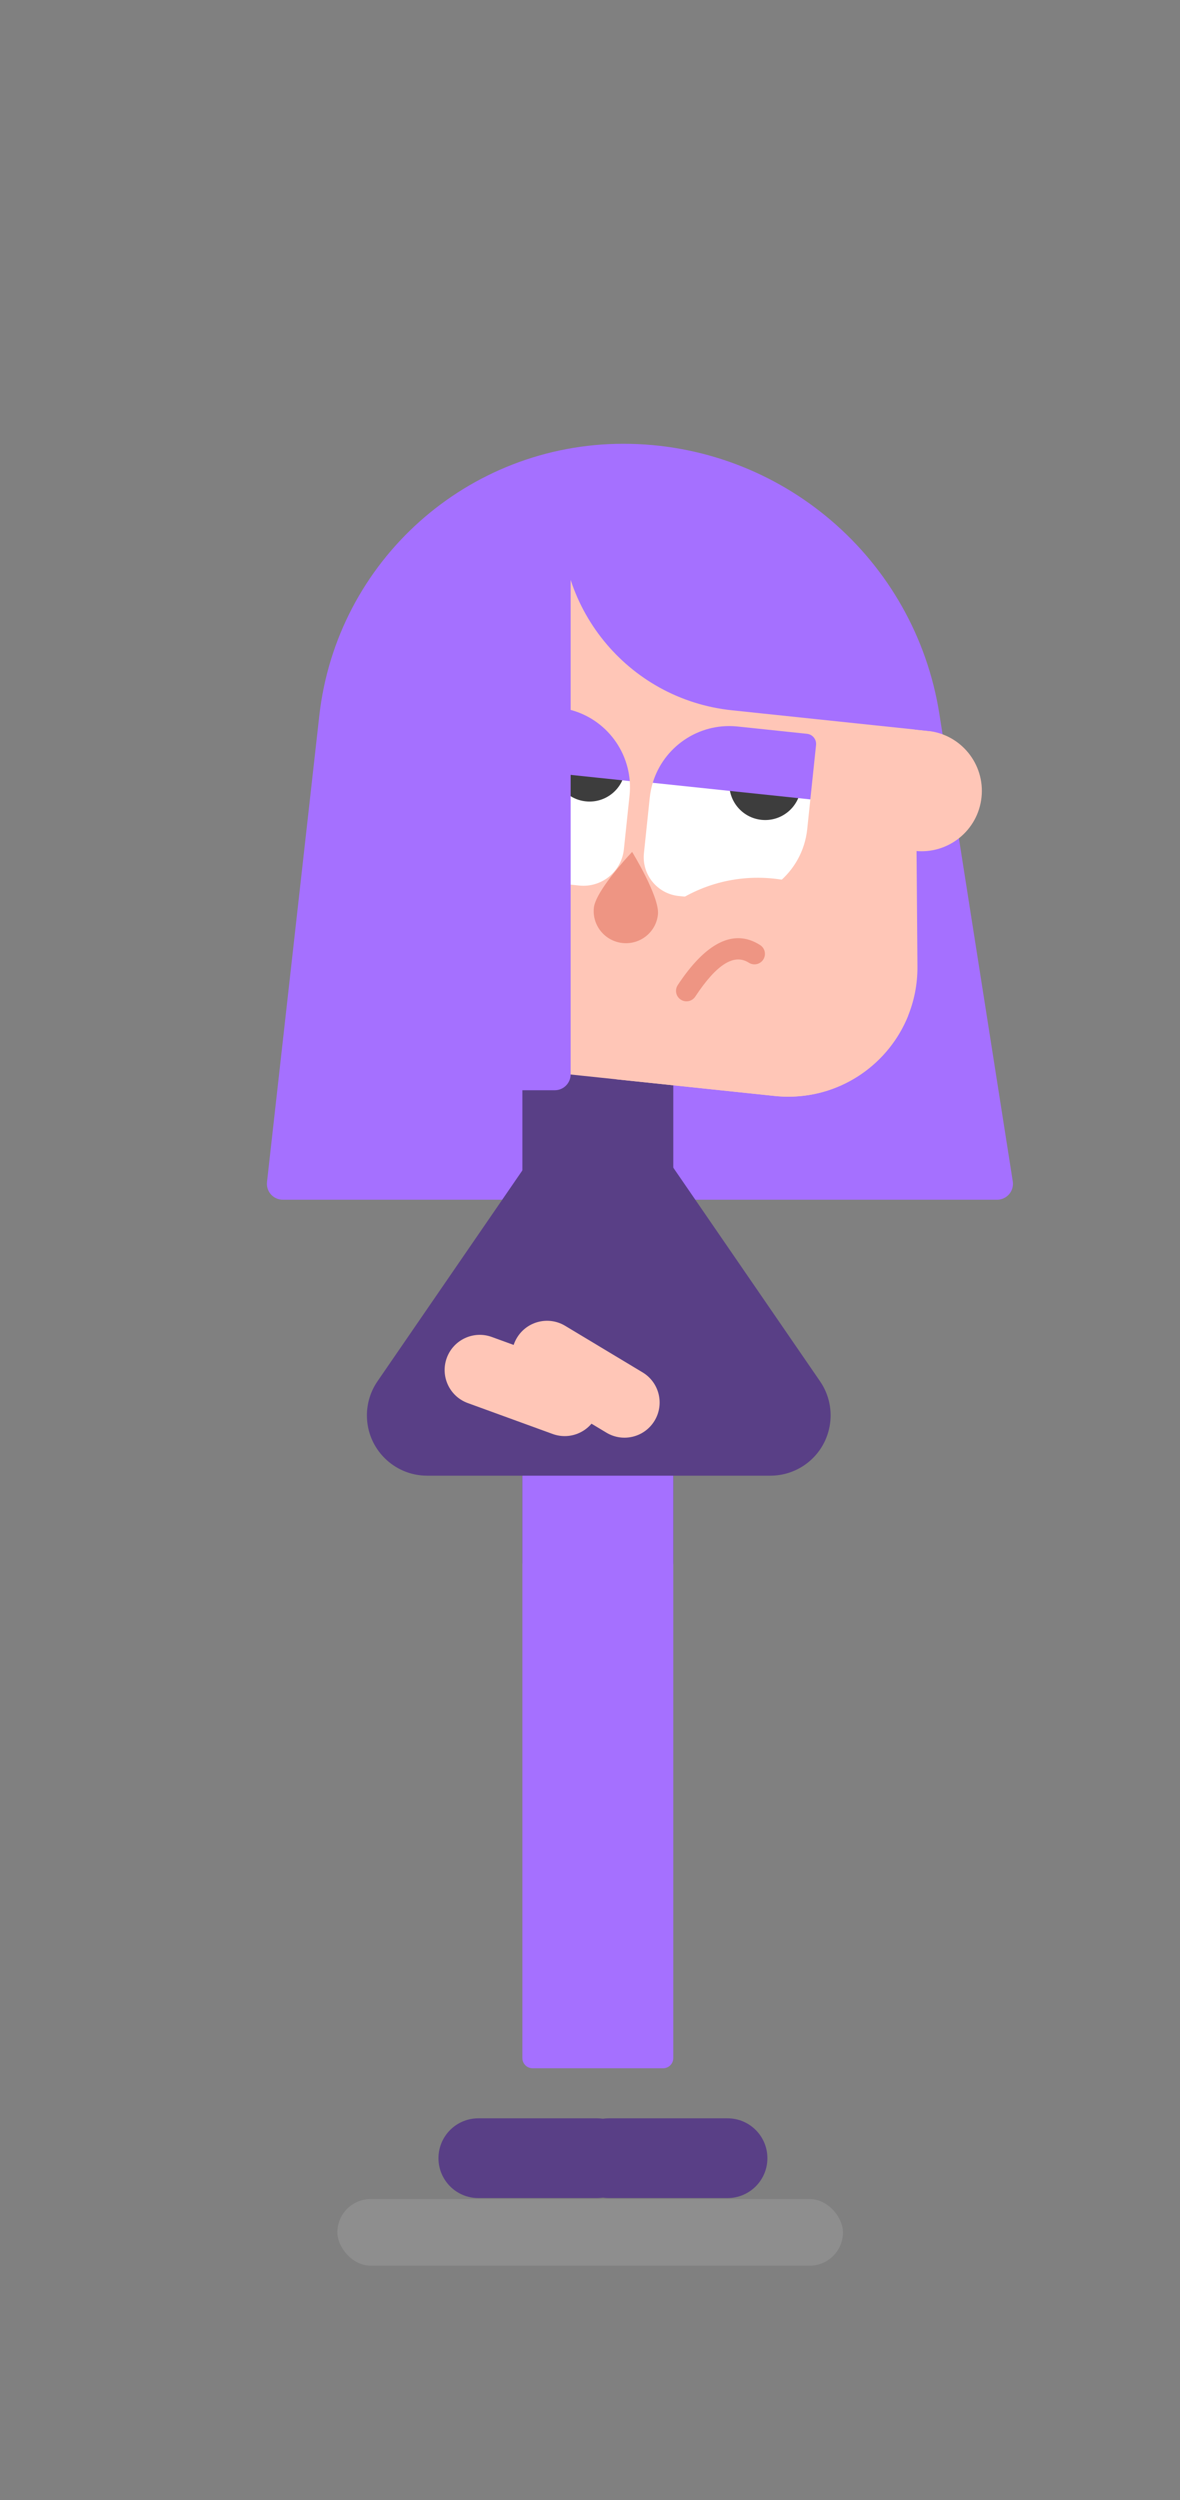 <svg viewBox="0 0 145 307" fill="none" xmlns="http://www.w3.org/2000/svg"><rect x="0" y="0" width="145" height="307" fill="#808080" stroke="none"/><path fill-rule="evenodd" clip-rule="evenodd" d="M69.918 265.021C69.918 262.316 72.11 260.124 74.814 260.124H89.403C92.107 260.124 94.299 262.316 94.299 265.021C94.299 267.725 92.107 269.917 89.403 269.917H74.814C72.11 269.917 69.918 267.725 69.918 265.021Z" fill="#593F86"/><path fill-rule="evenodd" clip-rule="evenodd" d="M53.879 265.021C53.879 262.316 56.071 260.124 58.775 260.124H73.364C76.068 260.124 78.26 262.316 78.26 265.021C78.26 267.725 76.068 269.917 73.364 269.917H58.775C56.071 269.917 53.879 267.725 53.879 265.021Z" fill="#593F86"/><path fill-rule="evenodd" clip-rule="evenodd" d="M76.602 54.495C95.958 54.495 112.434 68.585 115.438 87.707L124.451 145.07C124.618 146.134 123.891 147.132 122.827 147.299C122.727 147.315 122.626 147.323 122.524 147.323H34.747C33.67 147.323 32.797 146.45 32.797 145.372C32.797 145.3 32.801 145.227 32.809 145.155L39.234 87.904C41.369 68.879 57.457 54.495 76.602 54.495Z" fill="#A570FF"/><path fill-rule="evenodd" clip-rule="evenodd" d="M65.442 130.218H81.484C82.175 130.218 82.734 130.778 82.734 131.468V191.887C82.734 192.578 82.175 193.137 81.484 193.137H65.442C64.751 193.137 64.191 192.578 64.191 191.887V131.468C64.191 130.778 64.751 130.218 65.442 130.218Z" fill="#593F86"/><path fill-rule="evenodd" clip-rule="evenodd" d="M111.143 89.45L114.016 89.752C118.086 90.18 121.039 93.826 120.611 97.897C120.183 101.967 116.537 104.92 112.466 104.492L109.594 104.19C105.523 103.762 102.57 100.116 102.998 96.046C103.426 91.975 107.072 89.022 111.143 89.45Z" fill="#FFC6B7"/><path fill-rule="evenodd" clip-rule="evenodd" d="M83.744 60.433C100.015 62.143 112.406 75.799 112.532 92.159L112.737 118.673C112.804 127.44 105.752 134.602 96.985 134.669C96.39 134.674 95.795 134.645 95.204 134.583L55.451 130.405C46.731 129.488 40.406 121.677 41.323 112.958C41.401 112.207 41.534 111.463 41.719 110.731L48.145 85.281C52.181 69.298 67.35 58.71 83.744 60.433Z" fill="#FFC6B7"/><path fill-rule="evenodd" clip-rule="evenodd" d="M83.744 58.438C99.221 60.064 112.814 74.306 114.211 89.772L89.926 87.22C77.073 85.869 67.748 74.354 69.099 61.5L69.29 59.679C73.802 58.351 78.715 57.909 83.744 58.438Z" fill="#A570FF"/><path fill-rule="evenodd" clip-rule="evenodd" d="M80.212 96.127C80.034 96.714 79.91 97.325 79.843 97.957L79.128 104.76C78.852 107.392 80.761 109.75 83.393 110.026L88.397 110.552C93.793 111.119 98.627 107.205 99.194 101.809C99.194 101.809 99.449 99.379 99.577 98.163C99.412 95.937 82.192 92.22 80.212 96.127Z" fill="white"/><path fill-rule="evenodd" clip-rule="evenodd" d="M98.414 96.75C98.159 99.172 95.989 100.93 93.567 100.675C91.144 100.42 89.387 98.25 89.642 95.828L98.414 96.75Z" fill="#3D3D3D"/><path fill-rule="evenodd" clip-rule="evenodd" d="M80.211 96.128C81.535 91.751 85.789 88.773 90.496 89.2L90.639 89.214L99.166 90.11C99.837 90.181 100.328 90.771 100.282 91.439L100.278 91.484L99.576 98.164L80.211 96.128Z" fill="#A570FF"/><path fill-rule="evenodd" clip-rule="evenodd" d="M77.384 95.916C77.428 96.499 77.421 97.094 77.358 97.696L76.664 104.291C76.376 107.038 73.915 109.03 71.169 108.742L66.372 108.237C60.976 107.67 57.062 102.836 57.629 97.441C57.629 97.441 57.96 94.286 58.126 92.709C58.322 90.845 75.414 91.726 77.384 95.916Z" fill="white"/><path fill-rule="evenodd" clip-rule="evenodd" d="M76.832 94.481C76.577 96.904 74.407 98.661 71.985 98.406C69.562 98.152 67.805 95.982 68.06 93.559L76.832 94.481Z" fill="#3D3D3D"/><path fill-rule="evenodd" clip-rule="evenodd" d="M60.089 86.003L68.615 86.899C73.409 87.403 77.034 91.275 77.385 95.917L58.004 93.88L58.715 87.116C58.787 86.429 59.402 85.931 60.089 86.003Z" fill="#A570FF"/><path fill-rule="evenodd" clip-rule="evenodd" d="M95.063 107.888C104.057 108.834 110.867 116.073 111.574 124.77C109.23 130.535 103.595 134.619 96.985 134.67C96.39 134.674 95.795 134.645 95.204 134.583L75.702 132.534C74.791 129.996 74.423 127.219 74.724 124.358C75.792 114.194 84.898 106.82 95.063 107.888Z" fill="#FFC6B7"/><path d="M83.283 120.967C86.675 115.827 90.118 113.954 93.401 116.049C94.001 116.431 94.177 117.227 93.794 117.826C93.412 118.426 92.616 118.601 92.017 118.219C90.275 117.108 88.151 118.264 85.432 122.385C85.04 122.978 84.242 123.142 83.649 122.75C83.055 122.359 82.892 121.56 83.283 120.967Z" fill="#EE9583"/><path fill-rule="evenodd" clip-rule="evenodd" d="M76.5 115.801C78.675 116.029 80.622 114.462 80.849 112.3C81.076 110.138 77.676 104.611 77.676 104.611L77.137 105.197C75.94 106.525 73.153 109.778 72.975 111.472C72.748 113.634 74.326 115.572 76.5 115.801Z" fill="#EE9583"/><path fill-rule="evenodd" clip-rule="evenodd" d="M53.57 65.127L55.61 63.153L66.883 58.469C68.076 57.973 69.446 58.538 69.942 59.732C70.06 60.017 70.121 60.322 70.121 60.63V131.929C70.121 133.006 69.248 133.879 68.171 133.879H38.942C37.649 133.879 36.602 132.832 36.602 131.539C36.602 131.442 36.608 131.345 36.62 131.249L41.988 88.319C43.091 79.494 47.178 71.311 53.57 65.127Z" fill="#A570FF"/><path fill-rule="evenodd" clip-rule="evenodd" d="M65.442 177.722H81.484C82.175 177.722 82.734 178.282 82.734 178.972V252.728C82.734 253.418 82.175 253.978 81.484 253.978H65.442C64.751 253.978 64.191 253.418 64.191 252.728V178.972C64.191 178.282 64.751 177.722 65.442 177.722Z" fill="#A570FF"/><path fill-rule="evenodd" clip-rule="evenodd" d="M73.137 138.144H74.016C77.216 138.144 80.212 139.719 82.025 142.356L100.765 169.614C103.081 172.983 102.228 177.592 98.859 179.908C97.625 180.756 96.163 181.21 94.665 181.21H52.488C48.4 181.21 45.086 177.896 45.086 173.808C45.086 172.31 45.54 170.848 46.389 169.614L65.129 142.356C66.942 139.719 69.937 138.144 73.137 138.144Z" fill="#593F86"/><path fill-rule="evenodd" clip-rule="evenodd" d="M60.433 164.177L70.867 167.974C73.107 168.79 74.263 171.268 73.447 173.509C72.632 175.75 70.154 176.905 67.913 176.09L57.479 172.292C55.238 171.476 54.083 168.998 54.898 166.758C55.714 164.517 58.192 163.361 60.433 164.177Z" fill="#FFC6B7"/><path fill-rule="evenodd" clip-rule="evenodd" d="M63.52 164.284C64.748 162.239 67.401 161.578 69.445 162.806L78.962 168.525C81.007 169.753 81.668 172.406 80.44 174.45C79.211 176.494 76.559 177.156 74.514 175.927L64.997 170.209C62.953 168.98 62.291 166.328 63.52 164.284Z" fill="#FFC6B7"/><rect opacity="0.3" x="41.457" y="270.037" width="62.128" height="8.183" rx="4.091" fill="#AFAFAF"/></svg>